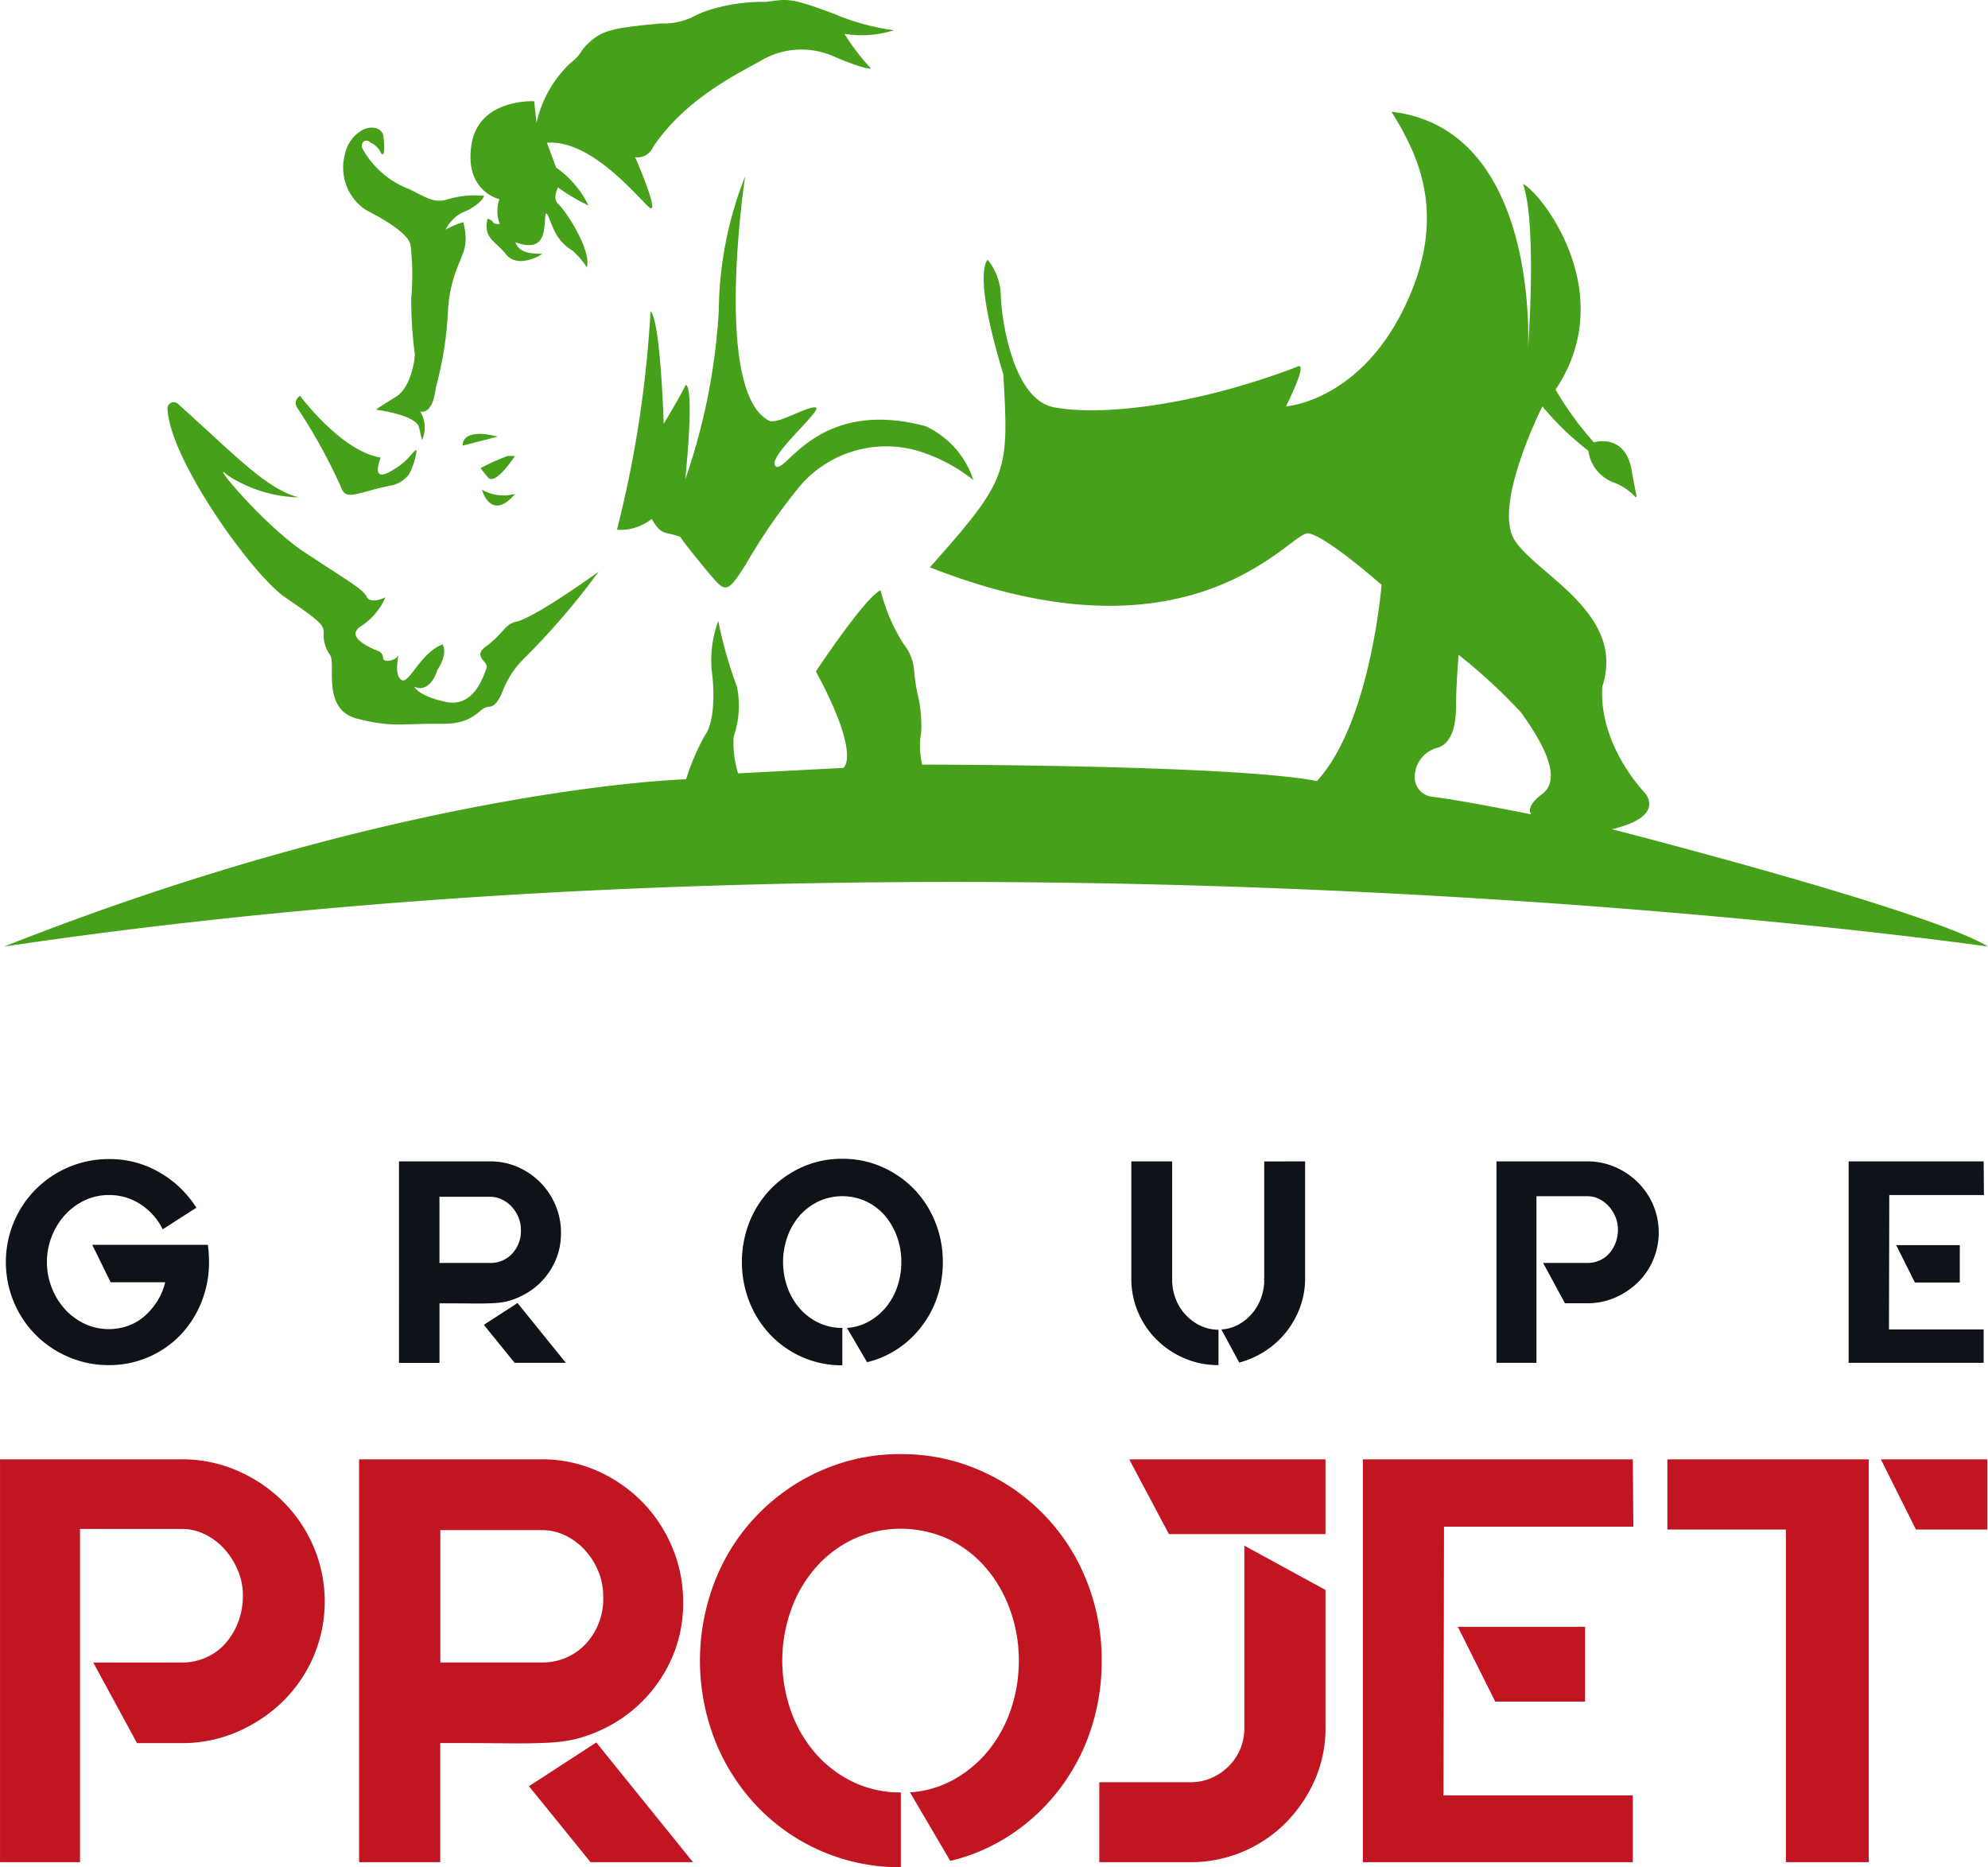 <svg xmlns="http://www.w3.org/2000/svg" width="127.58" height="119.845" viewBox="0 0 127.58 119.845">
  <defs>
    <style>
      .cls-1 {
        fill: #0d1319;
      }

      .cls-2 {
        fill: #c21522;
      }

      .cls-3 {
        fill: #47a01a;
      }
    </style>
  </defs>
  <g id="Groupe_49" data-name="Groupe 49" transform="translate(-212.917 -119.303)">
    <g id="Groupe_26" data-name="Groupe 26" transform="translate(213.292 193.674)">
      <path id="Tracé_163" data-name="Tracé 163" class="cls-1" d="M226.994,335.025c.012.185.02.37.02.555a6.816,6.816,0,0,1-.49,2.576,6.559,6.559,0,0,1-1.349,2.106,6.312,6.312,0,0,1-4.588,1.929,6.477,6.477,0,0,1-2.576-.517,6.552,6.552,0,0,1-3.518-3.518,6.674,6.674,0,0,1,0-5.152,6.552,6.552,0,0,1,3.518-3.518,6.476,6.476,0,0,1,2.576-.517,6.33,6.33,0,0,1,3.259.859,6.8,6.8,0,0,1,2.356,2.262l-2.161,1.386a4.025,4.025,0,0,0-1.414-1.6,3.635,3.635,0,0,0-2.04-.6,3.571,3.571,0,0,0-1.551.342,4.05,4.05,0,0,0-1.256.923,4.532,4.532,0,0,0,0,6.076,4.077,4.077,0,0,0,1.256.924,3.693,3.693,0,0,0,2.806.12,3.393,3.393,0,0,0,1.053-.629,4.292,4.292,0,0,0,.8-.95,4.158,4.158,0,0,0,.508-1.21H220.7l-1.182-2.4h7.424C226.964,334.657,226.981,334.84,226.994,335.025Z" transform="translate(-213.975 -328.95)"/>
      <path id="Tracé_164" data-name="Tracé 164" class="cls-1" d="M292.849,338.064a4.558,4.558,0,0,1-.822.3,4.93,4.93,0,0,1-.922.12c-.364.02-.812.025-1.349.02s-1.228-.01-2.077-.01v3.823h-2.6V329.384h5.854a4.355,4.355,0,0,1,1.764.36,4.67,4.67,0,0,1,1.44.979,4.614,4.614,0,0,1,.979,1.459,4.481,4.481,0,0,1,.36,1.782,4.354,4.354,0,0,1-.729,2.475A4.519,4.519,0,0,1,292.849,338.064Zm-5.17-2.161h3.25a1.887,1.887,0,0,0,1.4-.582,2.124,2.124,0,0,0,.573-1.56,2.051,2.051,0,0,0-.156-.785,2.326,2.326,0,0,0-.425-.674,2.069,2.069,0,0,0-.629-.47,1.725,1.725,0,0,0-.766-.176h-3.25V335.9Zm8.108,6.409H292.5l-1.976-2.438,2.161-1.4Z" transform="translate(-259.849 -329.218)"/>
      <path id="Tracé_165" data-name="Tracé 165" class="cls-1" d="M353.563,328.917a6.2,6.2,0,0,1,2.549.525,6.419,6.419,0,0,1,3.408,3.528,6.826,6.826,0,0,1,.49,2.576,6.943,6.943,0,0,1-.352,2.216,6.469,6.469,0,0,1-1,1.9,6.375,6.375,0,0,1-1.542,1.451,6.048,6.048,0,0,1-1.967.858l-1.292-2.2a3.318,3.318,0,0,0,1.412-.417,3.886,3.886,0,0,0,1.1-.922,4.214,4.214,0,0,0,.72-1.312,4.791,4.791,0,0,0,.258-1.579,4.718,4.718,0,0,0-.286-1.644,4.3,4.3,0,0,0-.784-1.348,3.643,3.643,0,0,0-1.192-.9,3.662,3.662,0,0,0-3.048,0,3.764,3.764,0,0,0-1.2.9,4.2,4.2,0,0,0-.794,1.348,4.873,4.873,0,0,0,0,3.288,4.18,4.18,0,0,0,.794,1.348,3.788,3.788,0,0,0,1.2.906,3.494,3.494,0,0,0,1.524.332v2.4a6.3,6.3,0,0,1-4.6-1.94,6.554,6.554,0,0,1-1.357-2.114,7.022,7.022,0,0,1,0-5.152,6.476,6.476,0,0,1,1.357-2.106,6.55,6.55,0,0,1,2.049-1.422A6.206,6.206,0,0,1,353.563,328.917Z" transform="translate(-299.879 -328.917)"/>
      <path id="Tracé_166" data-name="Tracé 166" class="cls-1" d="M420.164,336.975a3.341,3.341,0,0,0,.232,1.246,3.147,3.147,0,0,0,1.587,1.709,2.664,2.664,0,0,0,1.155.258v2.271a5.486,5.486,0,0,1-2.179-.434,5.669,5.669,0,0,1-1.782-1.19,5.5,5.5,0,0,1-1.634-3.952v-7.5h2.622v7.591Zm8.533-7.591v7.5a5.33,5.33,0,0,1-.323,1.856,5.747,5.747,0,0,1-.887,1.587,5.625,5.625,0,0,1-1.339,1.219,5.7,5.7,0,0,1-1.681.749l-1.145-2.124a2.607,2.607,0,0,0,1.072-.3,3.129,3.129,0,0,0,.877-.7,3.228,3.228,0,0,0,.59-1,3.337,3.337,0,0,0,.212-1.191.04.04,0,0,0-.008-.028.034.034,0,0,1-.01-.028c0-.037,0-.043.01-.019s.008,0,.008-.064v-7.453Z" transform="translate(-345.316 -329.218)"/>
      <path id="Tracé_167" data-name="Tracé 167" class="cls-1" d="M491.2,329.744a4.759,4.759,0,0,1,1.459.979,4.584,4.584,0,0,1,.987,1.449,4.548,4.548,0,0,1,0,3.546,4.469,4.469,0,0,1-.987,1.441,4.848,4.848,0,0,1-1.459.97,4.414,4.414,0,0,1-1.773.36h-1.44l-1.4-2.586h2.844a1.89,1.89,0,0,0,.767-.157,1.772,1.772,0,0,0,.619-.442,2.222,2.222,0,0,0,.415-.683,2.361,2.361,0,0,0,.157-.877,2.031,2.031,0,0,0-.157-.786,2.44,2.44,0,0,0-.415-.673,2.1,2.1,0,0,0-.619-.481,1.659,1.659,0,0,0-.767-.183H486.16v10.692h-2.567V329.384h5.835A4.414,4.414,0,0,1,491.2,329.744Z" transform="translate(-387.932 -329.218)"/>
      <path id="Tracé_168" data-name="Tracé 168" class="cls-1" d="M555.965,329.384l.018,2.161h-6.075l-.02,8.625h6.076v2.142H547.3V329.384Zm-1.532,7.775h-2.881l-1.2-2.4h4.082Z" transform="translate(-429.038 -329.218)"/>
    </g>
    <g id="Groupe_27" data-name="Groupe 27" transform="translate(212.917 212.628)">
      <path id="Tracé_169" data-name="Tracé 169" class="cls-2" d="M228.136,384a9.5,9.5,0,0,1,2.917,1.957,9.124,9.124,0,0,1,1.976,2.9,8.986,8.986,0,0,1-1.976,9.972,9.678,9.678,0,0,1-2.917,1.939,8.834,8.834,0,0,1-3.546.72h-2.881l-2.808-5.171h5.689a3.789,3.789,0,0,0,1.532-.314,3.567,3.567,0,0,0,1.237-.887,4.456,4.456,0,0,0,.832-1.367,4.745,4.745,0,0,0,.313-1.754,4.082,4.082,0,0,0-.313-1.57,4.874,4.874,0,0,0-.832-1.349,4.149,4.149,0,0,0-1.237-.96,3.323,3.323,0,0,0-1.532-.37h-6.538V409.13h-5.134V383.276H224.59A8.834,8.834,0,0,1,228.136,384Z" transform="translate(-212.917 -382.942)"/>
      <path id="Tracé_170" data-name="Tracé 170" class="cls-2" d="M293.427,400.635a9.287,9.287,0,0,1-1.644.592,10.157,10.157,0,0,1-1.847.24c-.727.036-1.626.05-2.7.036s-2.456-.018-4.155-.018v7.646h-5.209V383.276h11.708a8.7,8.7,0,0,1,3.528.72,9.334,9.334,0,0,1,2.881,1.957,9.223,9.223,0,0,1,1.957,2.918,8.933,8.933,0,0,1,.721,3.563,8.693,8.693,0,0,1-1.459,4.95A9.036,9.036,0,0,1,293.427,400.635Zm-10.342-4.321h6.5a3.792,3.792,0,0,0,2.808-1.164,4.259,4.259,0,0,0,1.145-3.121,4.051,4.051,0,0,0-.314-1.57,4.649,4.649,0,0,0-.85-1.349,4.126,4.126,0,0,0-1.255-.942,3.465,3.465,0,0,0-1.533-.35h-6.5v8.5ZM299.3,409.13h-6.574l-3.953-4.875,4.322-2.808Z" transform="translate(-254.828 -382.942)"/>
      <path id="Tracé_171" data-name="Tracé 171" class="cls-2" d="M352.4,382.336a12.379,12.379,0,0,1,5.1,1.053,12.85,12.85,0,0,1,6.815,7.054,13.611,13.611,0,0,1,.978,5.152,13.931,13.931,0,0,1-.7,4.432,13.058,13.058,0,0,1-2,3.8,12.8,12.8,0,0,1-3.084,2.9,12.1,12.1,0,0,1-3.933,1.717l-2.586-4.4a6.615,6.615,0,0,0,2.826-.83,7.711,7.711,0,0,0,2.2-1.846,8.473,8.473,0,0,0,1.441-2.623,9.592,9.592,0,0,0,.517-3.158,9.445,9.445,0,0,0-.572-3.287,8.557,8.557,0,0,0-1.571-2.7,7.329,7.329,0,0,0-2.381-1.811,7.319,7.319,0,0,0-6.094,0,7.543,7.543,0,0,0-2.4,1.811,8.37,8.37,0,0,0-1.587,2.7,9.7,9.7,0,0,0,0,6.574,8.369,8.369,0,0,0,1.587,2.7,7.518,7.518,0,0,0,2.4,1.809,6.944,6.944,0,0,0,3.048.665v4.8a12.632,12.632,0,0,1-9.2-3.878,13.162,13.162,0,0,1-2.715-4.23,14.063,14.063,0,0,1,0-10.3,12.849,12.849,0,0,1,6.815-7.054A12.381,12.381,0,0,1,352.4,382.336Z" transform="translate(-294.592 -382.336)"/>
      <path id="Tracé_172" data-name="Tracé 172" class="cls-2" d="M421.058,388.816l5.209,2.844v8.865a8.158,8.158,0,0,1-.684,3.324,9.045,9.045,0,0,1-1.847,2.733,8.593,8.593,0,0,1-6.149,2.549H411.75V404h5.836a3.347,3.347,0,0,0,1.367-.277,3.578,3.578,0,0,0,1.108-.757,3.341,3.341,0,0,0,.739-1.107,3.452,3.452,0,0,0,.258-1.329Zm5.209-5.54v4.8H416.219l-2.549-4.8Z" transform="translate(-341.203 -382.942)"/>
      <path id="Tracé_173" data-name="Tracé 173" class="cls-2" d="M476.75,383.276l.037,4.321H464.636l-.037,17.248H476.75v4.285H459.427V383.276Zm-3.066,15.55h-5.762l-2.4-4.8h8.163Z" transform="translate(-371.965 -382.942)"/>
      <path id="Tracé_174" data-name="Tracé 174" class="cls-2" d="M527.424,383.276V409.13h-5.318V387.782H514.5v-4.506Zm.776,0h6.832v4.506h-4.58Z" transform="translate(-407.496 -382.942)"/>
    </g>
    <g id="Groupe_28" data-name="Groupe 28" transform="translate(213.188 119.303)">
      <path id="Tracé_175" data-name="Tracé 175" class="cls-3" d="M332.737,151.207s-2.1,13.815,1.537,15.683c.538.269,2.537-1,3-.846s-3.229,3.229-2.576,3.767,2.652-4.42,9.609-2.575a5.762,5.762,0,0,1,3.075,3.459,10.768,10.768,0,0,0-3.575-1.876,7.292,7.292,0,0,0-7.461,2.154,36.873,36.873,0,0,0-3.57,5.142c-1.23,1.96-1.322,1.78-2.383.538-.262-.307-1.728-2.1-1.807-2.307-1.038-.384-1.191-.038-1.845-1.153a3.218,3.218,0,0,1-2.23.692,73.251,73.251,0,0,0,2.153-14.03c.654.654.846,7.226.846,7.226s.922-1.5,1.422-2.5c.577.269-.038,6.074-.038,6.074a40.085,40.085,0,0,0,2.153-10.84A23.871,23.871,0,0,1,332.737,151.207Z" transform="translate(-285.188 -139.887)"/>
      <path id="Tracé_176" data-name="Tracé 176" class="cls-3" d="M265.53,206.146s.8.033,5.344-3.219a46.762,46.762,0,0,1-4.92,5.706,5.91,5.91,0,0,0-1.229,1.948c-.2.5-.484,1-.855,1.009-.743.026-.817,1.129-3.1,1.1-2.526-.029-3.131.254-5.411-.336s-1.322-3.511-1.717-4.075a2.212,2.212,0,0,1-.41-1.435c0-.512-.205-.717-2.486-2.281-2.086-1.43-7.387-8.8-7.539-12.1a.4.4,0,0,1,.665-.314c3.7,3.313,5.672,5.474,7.771,6.011a8.8,8.8,0,0,1-4.562-1.409c-1.384-1.256,2.23,3.152,4.946,4.946s3.716,2.332,3.972,2.844,1.2.026,1.2.026a4.265,4.265,0,0,1-1.589,1.871c-1.179.769,1.153,1.589,1.153,1.589a.5.5,0,0,1,.282.436c0,.307.743.2.922-.1s-.3,1.159.257,1.512c.487.308,1.2-1.742,2.639-2.281.359.666-.333,1.64-.333,1.64s-.436,1.538-1.486,1.076c0,0,.243.583,1.986.967s2.383-1.4,2.653-2.172c.152-.435-1.025-.743.077-1.461C264.84,206.769,264.862,206.344,265.53,206.146Z" transform="translate(-232.73 -166.236)"/>
      <path id="Tracé_177" data-name="Tracé 177" class="cls-3" d="M272.628,196.64c-2.349.454-3.015,1.085-3.344.1A35.915,35.915,0,0,0,266.5,191.7a.522.522,0,0,1,.173-.788s2.627,3.555,5.17,3.959c0,0-.769,1.806.826.768a3.877,3.877,0,0,0,1.03-.841c.47-.55.445-.387.445-.387a4.326,4.326,0,0,1-.485,1.534A1.917,1.917,0,0,1,272.628,196.64Z" transform="translate(-247.681 -165.505)"/>
      <path id="Tracé_178" data-name="Tracé 178" class="cls-3" d="M276.712,143.352c-.377-.347-.755.059-.474.487a5.753,5.753,0,0,0,2.915,2.486c.966.449,1.6.961,2.46.673a6.039,6.039,0,0,1,2.364-.231s-.038.384-1.076.942a2.385,2.385,0,0,0-1.384,1.23,4.632,4.632,0,0,1,1.134-.48c.426,1.7-.136,2.011-.617,3.571a8.655,8.655,0,0,0-.365,2.112,22.738,22.738,0,0,1-.786,4.945c-.211,1.826-1,1.518-1,1.518a1.957,1.957,0,0,1,.116,1.834l-.193-.815c-.193-.815-2.767-1.134-2.767-1.134s.4-.288,1.288-.826,1.211-2.2,1.211-2.748a26.514,26.514,0,0,1-.231-3.575,16.627,16.627,0,0,0-.038-3.383c-.1-.942-2.738-2.2-2.911-2.312a3.253,3.253,0,0,1-1.306-3.54,2.287,2.287,0,0,1,1.2-1.605c.48-.209,1.23-.173,1.288.538,0,0,.141,1.486-.186.948A1.365,1.365,0,0,0,276.712,143.352Z" transform="translate(-253.188 -134.197)"/>
      <path id="Tracé_179" data-name="Tracé 179" class="cls-3" d="M302.249,127.188a7.556,7.556,0,0,1,2.127-3.792c.9-.715.542-.74,1.332-1.435s1.435-.871,4.51-1.153a4.332,4.332,0,0,0,1.983-.381,6.94,6.94,0,0,1,1.065-.462,11.608,11.608,0,0,1,3.691-.541c1.435-.179,1.486-.308,4.331.743a14.715,14.715,0,0,0,3.9,1.076,6.772,6.772,0,0,1-3.178.231,14.9,14.9,0,0,0,1.589,2.1c.461.359-1.015-.087-2.307-.666a5.106,5.106,0,0,0-4.715.333c-1.973,1.076-4.843,2.562-6.842,5.484a1.07,1.07,0,0,1-1.153.666s1.794,4.126.794,3.126-3.818-4.279-6.457-4.049l.589,1.589a6.3,6.3,0,0,1,2.076,2.434,12.1,12.1,0,0,1-1.947-1.153s-.41.692.026,1.076,2.127,2.921,1.819,4.049a5.379,5.379,0,0,0-.923-1.076,2.882,2.882,0,0,1-1.1-1.153c-.41-.794-.619-1.806-.666-.794s-.231,2.024-1.9,1.409c.231.641.871.743,1.717.743.086,0-1.614,1.076-2.383-.051-.794-.9-1.358-.974-1.128-2.2.513.128.205.384.794.333a2.309,2.309,0,0,1-.026-1.589s-2.255-.487-1.794-3.485S302.1,125.8,302.1,125.8Z" transform="translate(-268.09 -119.303)"/>
      <path id="Tracé_180" data-name="Tracé 180" class="cls-3" d="M298.859,197.959c-2.4-.615-2.249.577-2.249.577Z" transform="translate(-267.186 -169.938)"/>
      <path id="Tracé_181" data-name="Tracé 181" class="cls-3" d="M299.864,202.554a13.7,13.7,0,0,1,1.71-.768,3.352,3.352,0,0,1,.481,0s-1.248,1.944-1.73,1.365S299.864,202.554,299.864,202.554Z" transform="translate(-269.286 -172.515)"/>
      <path id="Tracé_182" data-name="Tracé 182" class="cls-3" d="M300.081,207.868a2.726,2.726,0,0,0,2.133.269C300.658,209.982,300.081,207.868,300.081,207.868Z" transform="translate(-269.426 -176.445)"/>
      <path id="Tracé_183" data-name="Tracé 183" class="cls-3" d="M316.851,185.556c3.613-.846,2.076-2.383,2.076-2.383s-2.921-3-2.69-6.765c1.537-4.689-4.152-7.15-5.612-9.379s1.768-8.61,1.768-8.61a18.382,18.382,0,0,0,2.947,2.844,2.533,2.533,0,0,0,1.712,2.07,3.657,3.657,0,0,1,1.249.839c.256.257.089-.039-.169-1.6-.41-2.486-2.434-1.845-2.434-1.845a20.746,20.746,0,0,1-2.46-3.383c4.228-6.3-1.091-12.809-2.09-13.194.919,2.58.322,10.58.322,10.58s.807-14.12-8.764-15.222c1.768,2.844,3.69,6.765.768,12.685s-7.534,6.227-7.534,6.227,1.492-2.966.718-2.544c-6.613,2.533-12.648,3.174-15.618,2.6-2.577-.495-3.326-5.437-3.4-7.055a3.805,3.805,0,0,0-.84-2.407s-1.031.664,1,7.351c.352,6.332.352,6.684-4.714,12.382,16.955,6.684,23.146-2.321,24.272-2.181s4.714,3.307,4.714,3.307-.7,8.864-4.151,12.593c-5.347-1.056-25.327-1.056-25.327-1.056a4.931,4.931,0,0,1-.07-2.04,8.833,8.833,0,0,0-.236-2.539,11.716,11.716,0,0,1-.224-1.555,3.06,3.06,0,0,0-.666-1.605,11.689,11.689,0,0,1-1.477-3.447c-.985.422-4.151,5.206-4.151,5.206,2.955,5.487,1.759,6.191,1.759,6.191l-6.754.352a6.642,6.642,0,0,1-.281-2.365,6.066,6.066,0,0,0,.211-3.193,28,28,0,0,1-1.2-4.221,7.294,7.294,0,0,0-.422,3.166c.211,1.548.141,3.377-.422,4.151a14.249,14.249,0,0,0-1.217,2.839s-17.836.487-43.769,10.737c62.732-9.328,127.309,0,127.309,0C337.3,190.783,316.851,185.556,316.851,185.556Zm-4.455-2.276c-1.192.9-.711,1.326-.711,1.326s-4.477-.912-6.355-1.13a1.265,1.265,0,0,1-1.122-1.417,1.939,1.939,0,0,1,1.346-1.7c1.384-.308,1.3-2.394,1.307-3.229s.154-2.767.154-2.767a35.525,35.525,0,0,1,4,3.69C311.781,179.128,313.918,182.126,312.4,183.279Z" transform="translate(-213.681 -132.338)"/>
    </g>
  </g>
</svg>
